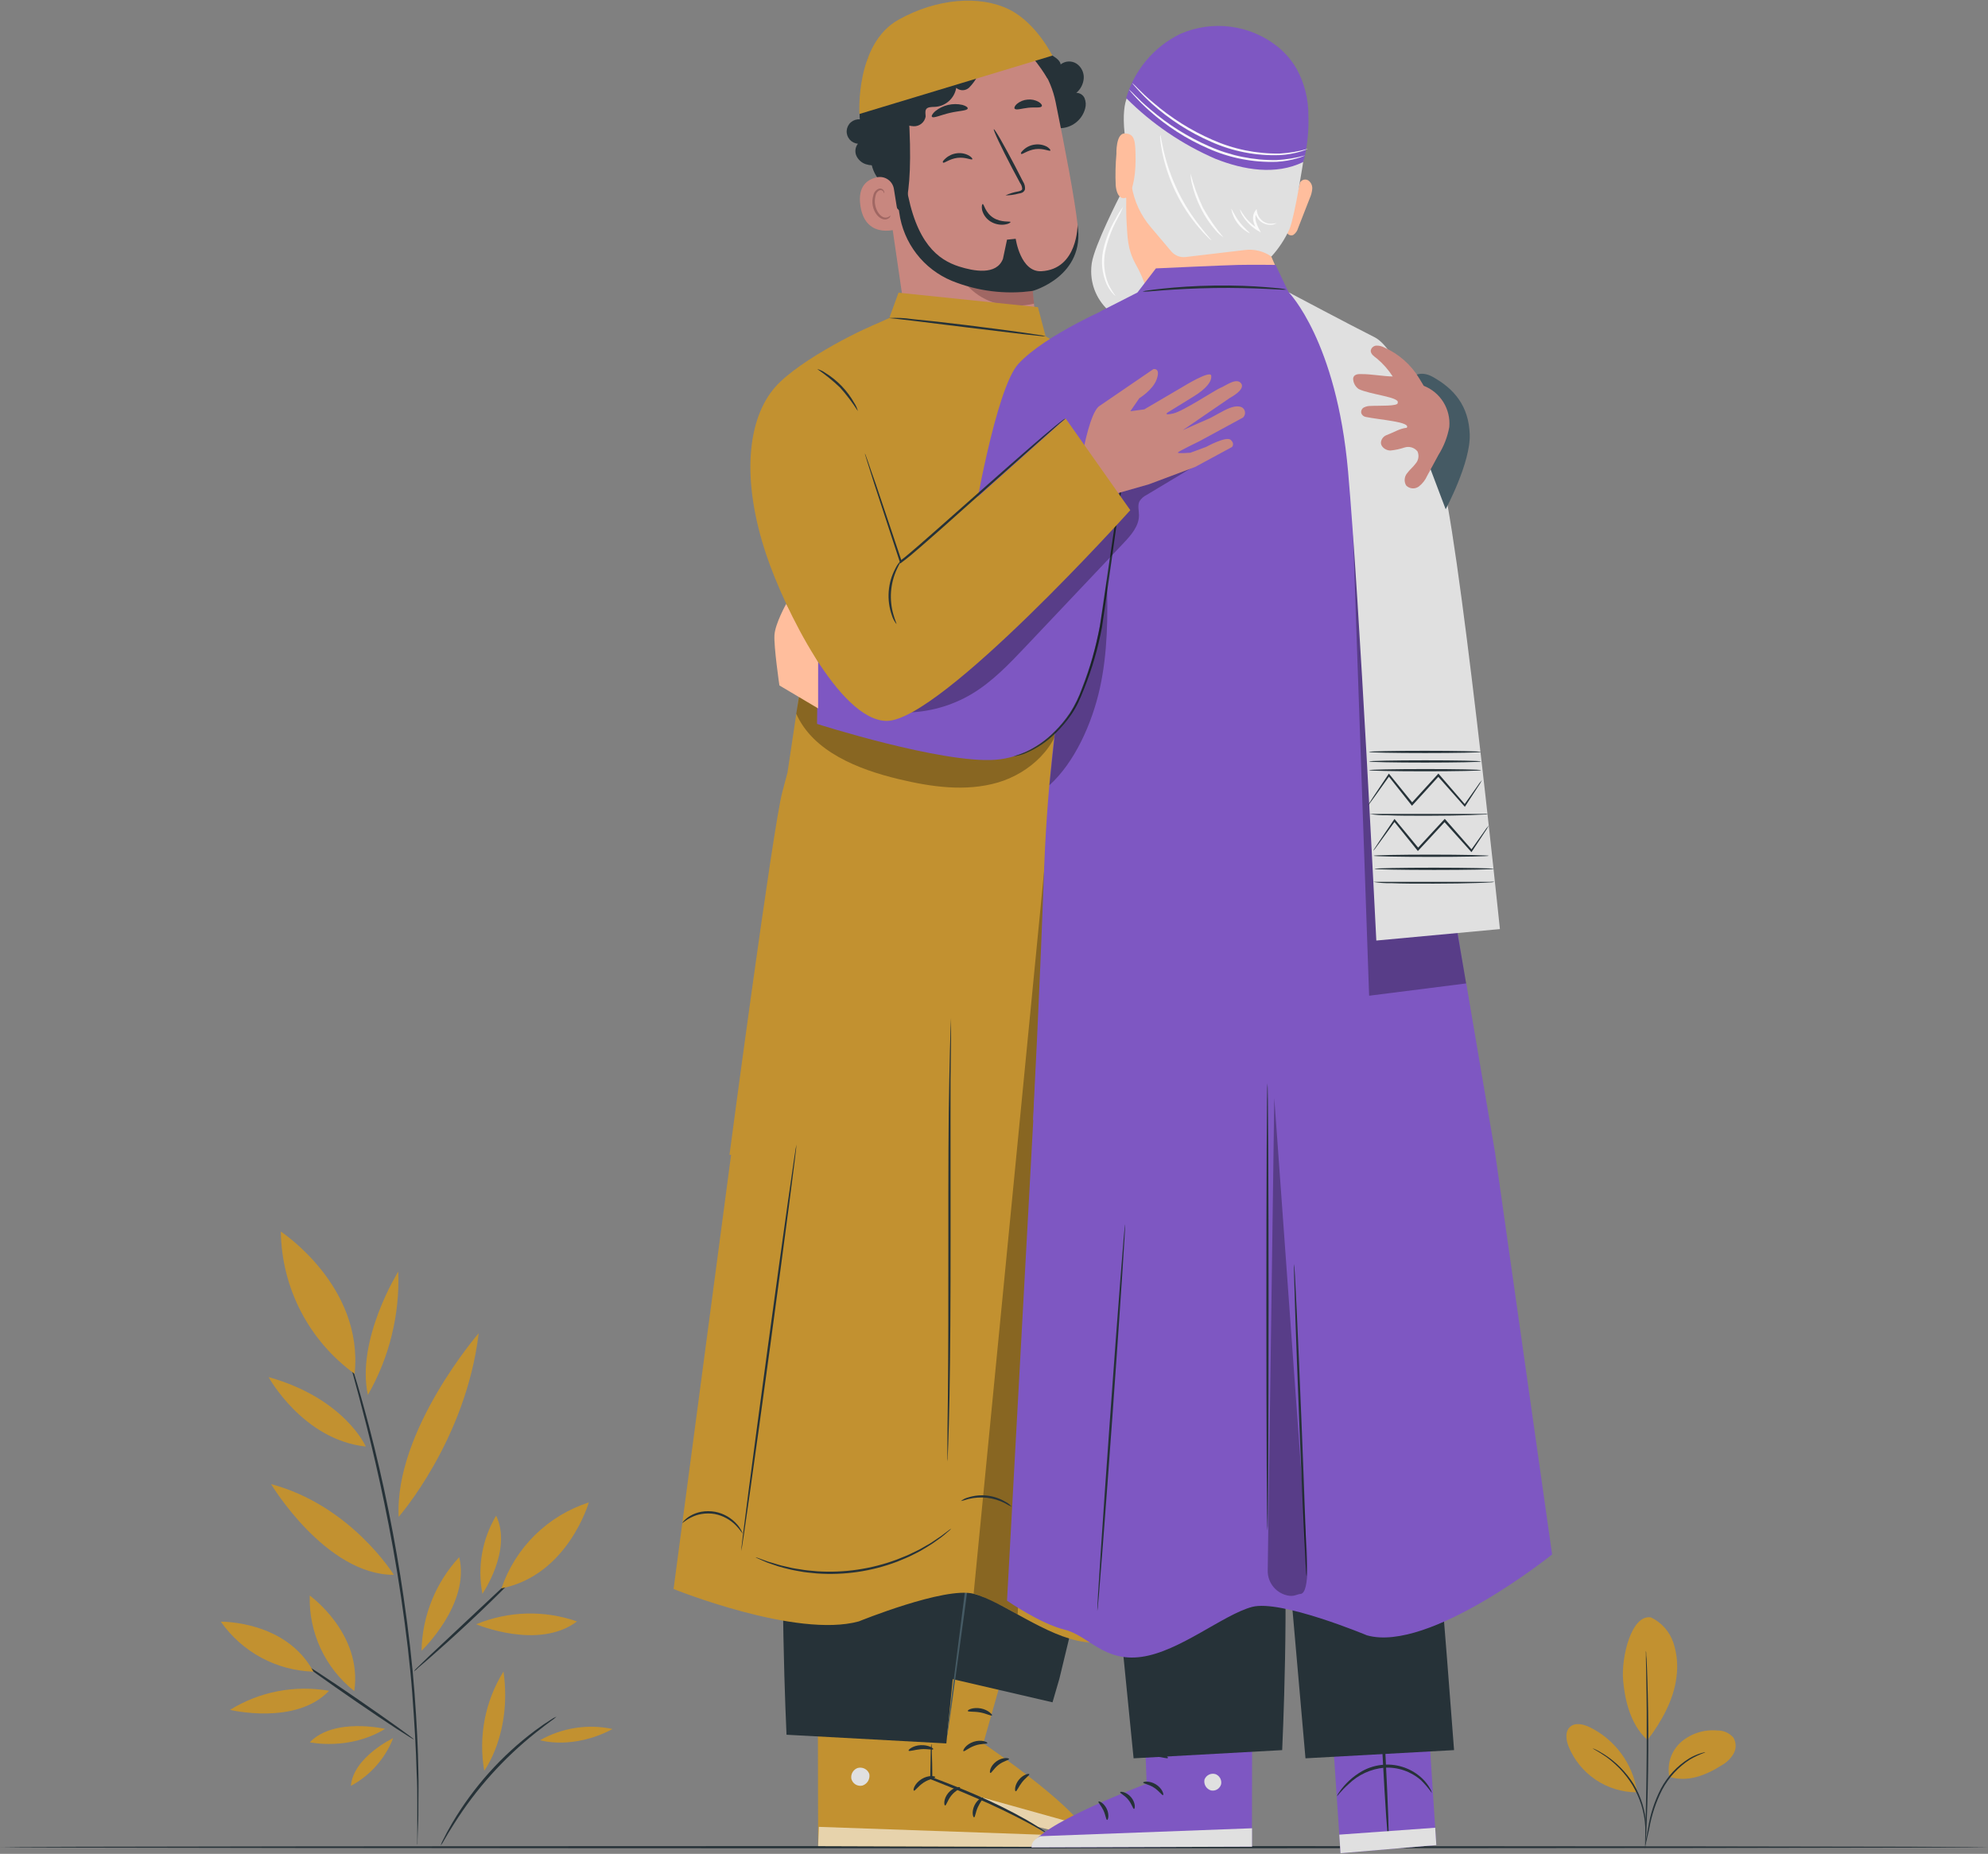 <svg width="458" height="427" viewBox="0 0 458 427" fill="none" xmlns="http://www.w3.org/2000/svg">
<rect x="0" y="0" width="458" height="427" fill="#808080" stroke="none"/>
<path d="M457.92 425.47C457.92 425.61 355.42 425.73 229.01 425.73C102.6 425.73 0.08 425.61 0.08 425.47C0.08 425.33 102.56 425.21 229.01 425.21C355.46 425.21 457.92 425.32 457.92 425.47Z" fill="#263238"/>
<path d="M97.12 380.21C97.266 372.209 100.352 364.541 105.79 358.67C108.41 369.48 97.12 380.21 97.12 380.21Z" fill="#C29130"/>
<path d="M109.71 374.12C117.108 371.06 125.373 370.829 132.93 373.47C124.06 380.19 109.71 374.12 109.71 374.12Z" fill="#C29130"/>
<path d="M111.14 367.11C109.95 360.925 111.074 354.519 114.3 349.11C118.1 357 111.14 367.11 111.14 367.11Z" fill="#C29130"/>
<path d="M62.45 341.84C80.86 346.74 90.73 362.74 90.73 362.74C75 362.75 62.45 341.84 62.45 341.84Z" fill="#C29130"/>
<path d="M91.85 349.38C90.85 329.54 110.28 307.09 110.28 307.09C107.35 331.72 91.85 349.38 91.85 349.38Z" fill="#C29130"/>
<path d="M91.75 292.88C92.125 302.822 89.7 312.67 84.75 321.3C82 308.53 91.75 292.88 91.75 292.88Z" fill="#C29130"/>
<path d="M84.28 333.19C69.77 331.63 61.88 317.19 61.88 317.19C79.42 322.11 84.28 333.19 84.28 333.19Z" fill="#C29130"/>
<path d="M53 393.84C59.807 389.627 67.926 388.065 75.81 389.45C68.14 397.51 53 393.84 53 393.84Z" fill="#C29130"/>
<path d="M90.58 400.35C88.738 405.057 85.282 408.956 80.83 411.35C81.45 404.64 90.58 400.35 90.58 400.35Z" fill="#C29130"/>
<path d="M88.71 398.22C80.46 403.3 71.36 401.31 71.36 401.31C77 395.49 88.71 398.22 88.71 398.22Z" fill="#C29130"/>
<path d="M96.13 424.92C96.117 424.824 96.117 424.726 96.13 424.63C96.13 424.39 96.13 424.11 96.13 423.76V420.44C96.13 418.99 96.13 417.23 96.13 415.18C96.13 413.13 96.13 410.8 95.98 408.18C95.85 403.02 95.49 396.89 94.98 390.09C94.47 383.29 93.57 375.84 92.43 368.09C90.14 352.51 87.01 338.58 84.49 328.58C83.22 323.58 82.15 319.58 81.37 316.76C81 315.41 80.72 314.34 80.5 313.55C80.42 313.21 80.35 312.94 80.29 312.71C80.279 312.614 80.279 312.516 80.29 312.42C80.29 312.42 80.29 312.51 80.41 312.69L80.68 313.51L81.68 316.69C82.54 319.45 83.68 323.47 85 328.46C88.395 341.482 91.066 354.682 93 368C94.14 375.8 95 383.27 95.51 390.08C96.02 396.89 96.32 403.08 96.39 408.21C96.47 410.79 96.39 413.13 96.39 415.21C96.39 417.29 96.39 419.03 96.31 420.47C96.23 421.91 96.22 422.98 96.19 423.8C96.19 424.14 96.19 424.43 96.19 424.66C96.179 424.748 96.159 424.836 96.13 424.92Z" fill="#263238"/>
<path d="M69.51 382.93C69.61 382.78 75.51 386.62 82.6 391.51C89.69 396.4 95.43 400.51 95.33 400.63C95.23 400.75 89.33 396.93 82.23 392.05C75.13 387.17 69.41 383.08 69.51 382.93Z" fill="#263238"/>
<path d="M95.33 385C95.586 384.63 95.889 384.294 96.23 384L98.84 381.48L107.56 373.3L116.28 365.13L118.92 362.65C119.217 362.327 119.553 362.041 119.92 361.8C119.682 362.166 119.4 362.502 119.08 362.8C118.51 363.44 117.65 364.33 116.58 365.43C114.43 367.61 111.4 370.56 107.98 373.75C104.56 376.94 101.43 379.75 99.13 381.75C97.98 382.75 97.04 383.57 96.38 384.11C96.074 384.455 95.721 384.755 95.33 385Z" fill="#263238"/>
<path d="M50.88 373.53C50.88 373.53 65.88 373.24 72.21 385.04C68.004 384.916 63.884 383.811 60.181 381.813C56.477 379.814 53.292 376.978 50.88 373.53Z" fill="#C29130"/>
<path d="M71.36 367.51C71.36 367.51 83.56 376.22 81.62 389.51C78.311 386.898 75.66 383.548 73.878 379.728C72.097 375.908 71.234 371.723 71.36 367.51Z" fill="#C29130"/>
<path d="M135.65 346.06C135.65 346.06 130.83 362.84 115.53 365.85C117.109 361.211 119.75 357.006 123.244 353.57C126.737 350.134 130.986 347.562 135.65 346.06Z" fill="#C29130"/>
<path d="M64.7 283.67C64.7 283.67 83.82 296.15 81.7 316.44C76.508 312.681 72.267 307.76 69.316 302.07C66.364 296.38 64.784 290.079 64.7 283.67Z" fill="#C29130"/>
<path d="M128.21 395.39C127.829 395.766 127.41 396.101 126.96 396.39C126.14 396.98 124.96 397.88 123.53 399.01C116.078 404.914 109.681 412.038 104.61 420.08C103.61 421.62 102.88 422.89 102.37 423.77C102.133 424.247 101.845 424.696 101.51 425.11C101.671 424.602 101.885 424.112 102.15 423.65C102.59 422.73 103.29 421.42 104.22 419.84C109.098 411.593 115.555 404.389 123.22 398.64C124.69 397.55 125.92 396.71 126.79 396.18C127.23 395.86 127.707 395.595 128.21 395.39Z" fill="#263238"/>
<path d="M111.56 407.85C110.181 399.947 111.762 391.812 116 385C118 399.27 111.56 407.85 111.56 407.85Z" fill="#C29130"/>
<path d="M124.43 400.83C129.492 397.953 135.435 397.035 141.13 398.25C131.89 403.14 124.43 400.83 124.43 400.83Z" fill="#C29130"/>
<path d="M380.36 372.55C381.571 373.13 382.653 373.947 383.541 374.954C384.429 375.961 385.106 377.136 385.53 378.41C386.364 380.962 386.6 383.672 386.22 386.33C385.63 391.48 382.71 396.67 379.56 400.78C375.23 397 374.23 390.41 373.94 387.03C373.47 381.69 375.87 371.76 380.36 372.55Z" fill="#C29130"/>
<path d="M384.6 409.28C384.301 407.809 384.398 406.285 384.882 404.863C385.365 403.442 386.217 402.174 387.35 401.19C388.496 400.225 389.823 399.497 391.253 399.051C392.683 398.605 394.188 398.448 395.68 398.59C396.373 398.579 397.06 398.719 397.692 399.003C398.325 399.286 398.887 399.705 399.34 400.23C399.674 400.786 399.855 401.42 399.864 402.068C399.873 402.717 399.709 403.356 399.39 403.92C398.734 405.04 397.791 405.964 396.66 406.6C392.91 408.96 388.84 410.55 384.6 409.28Z" fill="#C29130"/>
<path d="M379 425.05C379.029 424.697 379.083 424.346 379.16 424C379.29 423.25 379.47 422.29 379.68 421.14C380.163 417.957 381.159 414.874 382.63 412.01C384.151 409.135 386.412 406.718 389.18 405.01C390.02 404.512 390.916 404.116 391.85 403.83C392.18 403.72 392.44 403.68 392.62 403.63H392.89C391.649 404.061 390.453 404.614 389.32 405.28C386.649 407.008 384.461 409.385 382.96 412.19C381.518 415.024 380.507 418.058 379.96 421.19C379.7 422.39 379.48 423.36 379.32 424.03C379.248 424.38 379.141 424.722 379 425.05Z" fill="#263238"/>
<path d="M379.21 380.28C379.241 380.431 379.258 380.585 379.26 380.74C379.26 381.08 379.26 381.52 379.34 382.07C379.4 383.22 379.47 384.89 379.53 386.95C379.67 391.07 379.77 396.77 379.74 403.06C379.71 409.35 379.56 415.06 379.39 419.18C379.31 421.24 379.23 422.9 379.15 424.06C379.15 424.6 379.12 425.04 379.06 425.38C379.058 425.535 379.041 425.689 379.01 425.84C378.988 425.687 378.988 425.533 379.01 425.38C379.01 425.03 379.01 424.59 379.01 424.05C379.01 422.85 379.08 421.19 379.13 419.17C379.23 415.05 379.34 409.35 379.37 403.06C379.4 396.77 379.37 391.06 379.27 386.95C379.27 384.95 379.21 383.27 379.19 382.07C379.19 381.53 379.19 381.07 379.19 380.74C379.171 380.587 379.178 380.431 379.21 380.28Z" fill="#263238"/>
<path d="M377.1 412.41C376.58 409.291 375.323 406.342 373.434 403.806C371.546 401.27 369.079 399.221 366.24 397.83C364.79 397.14 362.9 396.68 361.71 397.76C360.52 398.84 360.78 400.76 361.37 402.27C362.642 405.377 364.805 408.037 367.586 409.917C370.368 411.796 373.643 412.81 377 412.83" fill="#C29130"/>
<path d="M366.94 402.71C367.258 402.815 367.566 402.948 367.86 403.11C368.204 403.276 368.538 403.463 368.86 403.67C369.315 403.923 369.755 404.2 370.18 404.5C370.705 404.847 371.209 405.225 371.69 405.63C372.254 406.089 372.791 406.58 373.3 407.1C374.478 408.278 375.518 409.587 376.4 411C377.241 412.437 377.913 413.968 378.4 415.56C378.6 416.3 378.8 417 378.91 417.67C379.03 418.292 379.117 418.919 379.17 419.55C379.221 420.068 379.244 420.589 379.24 421.11C379.267 421.503 379.267 421.897 379.24 422.29C379.245 422.627 379.208 422.962 379.13 423.29C379.05 423.29 379.2 421.86 378.94 419.59C378.877 418.968 378.777 418.35 378.64 417.74C378.503 417.04 378.326 416.349 378.11 415.67C377.607 414.112 376.936 412.613 376.11 411.2C375.251 409.803 374.245 408.503 373.11 407.32C372.57 406.78 372.06 406.32 371.54 405.85C371.02 405.38 370.54 405.04 370.08 404.69C368.21 403.38 366.9 402.78 366.94 402.71Z" fill="#263238"/>
<path d="M202.41 37.94C201.438 38.171 200.42 38.129 199.47 37.82C198.996 37.665 198.56 37.415 198.186 37.084C197.813 36.754 197.511 36.351 197.3 35.9C197.099 35.445 197.025 34.945 197.087 34.452C197.148 33.958 197.343 33.491 197.65 33.1C197.282 33.071 196.923 32.97 196.593 32.802C196.264 32.635 195.971 32.404 195.731 32.123C195.491 31.842 195.309 31.517 195.194 31.165C195.08 30.814 195.036 30.443 195.065 30.075C195.094 29.707 195.195 29.348 195.363 29.018C195.53 28.689 195.761 28.396 196.042 28.156C196.323 27.916 196.648 27.734 197 27.619C197.351 27.505 197.722 27.461 198.09 27.49C197.91 25.774 198.215 24.041 198.97 22.49L207 25.78L202.41 37.94Z" fill="#263238"/>
<path d="M244.07 29.53C245.42 29.538 246.735 29.097 247.809 28.278C248.882 27.458 249.652 26.305 250 25C250.223 24.218 250.178 23.383 249.87 22.63C249.71 22.258 249.443 21.941 249.103 21.72C248.763 21.5 248.365 21.385 247.96 21.39C248.462 20.969 248.873 20.451 249.169 19.866C249.464 19.282 249.638 18.644 249.68 17.99C249.711 17.336 249.572 16.685 249.278 16.1C248.984 15.515 248.543 15.015 248 14.65C247.447 14.3 246.799 14.13 246.145 14.164C245.491 14.198 244.864 14.434 244.35 14.84C244.22 13.44 241.35 12.15 240.06 11.7L236.31 13.7L244.07 29.53Z" fill="#263238"/>
<path d="M238.83 75L237.83 67C237.83 67 249.55 63.7 248.25 51.74C247.63 45.96 245.37 34.17 243.2 23.52C242.079 17.997 238.919 13.1 234.349 9.803C229.779 6.506 224.134 5.052 218.54 5.73L217.39 5.87C205.05 8.09 200.05 19.87 202.61 32.09L209.46 79L228.62 89.09L238.83 75Z" fill="#C8877F"/>
<path d="M237.92 67C232.374 67.673 226.751 66.74 221.72 64.31C221.72 64.31 226.44 72.47 238.23 69.95L237.92 67Z" fill="#A06763"/>
<path d="M242 34.67C241.82 34.92 240.41 34.12 238.57 34.35C236.73 34.58 235.5 35.65 235.28 35.45C235.06 35.25 235.34 34.94 235.87 34.45C236.598 33.8 237.51 33.395 238.48 33.29C239.433 33.173 240.398 33.358 241.24 33.82C241.81 34.18 242.05 34.56 242 34.67Z" fill="#263238"/>
<path d="M224 36.68C223.82 36.93 222.41 36.13 220.57 36.36C218.73 36.59 217.5 37.67 217.28 37.46C217.06 37.25 217.33 36.95 217.87 36.46C218.6 35.814 219.511 35.409 220.48 35.3C221.434 35.181 222.401 35.37 223.24 35.84C223.85 36.19 224.09 36.57 224 36.68Z" fill="#263238"/>
<path d="M231.65 45C232.578 44.578 233.556 44.276 234.56 44.1C235.03 44 235.46 43.85 235.5 43.52C235.479 43.032 235.312 42.562 235.02 42.17L233.2 38.77C230.66 33.92 228.76 29.91 228.96 29.77C229.16 29.63 231.37 33.52 233.91 38.37C234.53 39.56 235.11 40.71 235.67 41.8C236.032 42.331 236.198 42.97 236.14 43.61C236.089 43.783 236.001 43.942 235.882 44.077C235.762 44.211 235.615 44.318 235.45 44.39C235.199 44.487 234.937 44.554 234.67 44.59C233.686 44.861 232.67 44.999 231.65 45Z" fill="#263238"/>
<path d="M226.4 47C226.69 46.94 226.94 48.93 228.81 50.14C230.68 51.35 232.81 50.88 232.81 51.14C232.81 51.26 232.39 51.59 231.49 51.72C230.325 51.877 229.143 51.618 228.15 50.99C227.201 50.383 226.521 49.434 226.25 48.34C226.1 47.49 226.26 47 226.4 47Z" fill="#263238"/>
<path d="M222.94 25C222.82 25.52 220.94 25.51 218.84 26C216.74 26.49 215.04 27.31 214.7 26.9C214.55 26.7 214.8 26.2 215.44 25.63C216.306 24.924 217.322 24.425 218.41 24.171C219.499 23.916 220.63 23.912 221.72 24.16C222.55 24.39 223 24.74 222.94 25Z" fill="#263238"/>
<path d="M240 24.48C239.72 24.93 238.41 24.65 236.88 24.82C235.35 24.99 234.11 25.44 233.76 25.04C233.6 24.84 233.76 24.4 234.27 23.94C234.962 23.359 235.819 23.009 236.72 22.94C237.616 22.841 238.519 23.03 239.3 23.48C239.91 23.85 240.14 24.26 240 24.48Z" fill="#263238"/>
<path d="M241.39 18.22C241.39 18.22 237.34 11.11 233.52 9.8C228.9 8.22 227.6 13.24 223.29 12.58C218.98 11.92 214.58 10.39 210.71 14.13C206.48 18.21 208.96 20.42 209.31 25.75C210.75 47.38 207.56 53.94 205.22 43.95C204.96 42.85 201.78 42.34 200.75 37.71C199.43 31.71 198.3 24.36 199.14 19.88C199.84 16.11 201.61 13.35 204.99 10.13C210.33 5.05 218.37 3.99 223.91 3.88C229.45 3.77 240.76 8.79 241.39 18.22Z" fill="#263238"/>
<path d="M205.94 43.53C205.872 43.093 205.716 42.675 205.482 42.301C205.247 41.926 204.94 41.603 204.577 41.351C204.214 41.099 203.804 40.922 203.372 40.833C202.939 40.743 202.493 40.742 202.06 40.83C199.86 41.31 197.53 42.83 198.23 47.46C199.48 55.6 207.39 52.67 207.37 52.46C207.35 52.25 206.49 46.93 205.94 43.53Z" fill="#C8877F"/>
<path d="M205.13 49.64C205.13 49.64 205 49.76 204.78 49.91C204.467 50.105 204.09 50.17 203.73 50.09C202.82 49.91 201.89 48.66 201.62 47.19C201.493 46.495 201.523 45.781 201.71 45.1C201.746 44.834 201.847 44.581 202.004 44.363C202.161 44.145 202.369 43.969 202.61 43.85C202.765 43.783 202.939 43.773 203.102 43.821C203.264 43.868 203.405 43.97 203.5 44.11C203.65 44.32 203.62 44.49 203.66 44.5C203.7 44.51 203.82 44.34 203.66 44.01C203.581 43.816 203.441 43.655 203.26 43.55C203.137 43.484 203.002 43.443 202.863 43.429C202.724 43.415 202.584 43.429 202.45 43.47C202.127 43.595 201.842 43.802 201.623 44.07C201.404 44.338 201.258 44.659 201.2 45C200.967 45.761 200.919 46.567 201.06 47.35C201.36 48.98 202.43 50.35 203.66 50.54C203.889 50.571 204.122 50.55 204.341 50.479C204.561 50.408 204.762 50.289 204.93 50.13C205.15 49.84 205.16 49.65 205.13 49.64Z" fill="#A06763"/>
<path d="M206.87 27.9C207.967 28.596 209.223 29.002 210.52 29.08C211.167 29.097 211.798 28.881 212.299 28.472C212.8 28.063 213.138 27.487 213.25 26.85C213.25 26.27 213.06 25.63 213.38 25.14C213.7 24.65 214.6 24.63 215.3 24.62C216.511 24.575 217.67 24.113 218.58 23.314C219.491 22.514 220.098 21.425 220.3 20.23C220.717 20.599 221.259 20.796 221.816 20.781C222.373 20.766 222.903 20.541 223.3 20.15C224.068 19.363 224.721 18.47 225.24 17.5C225.505 17.019 225.882 16.609 226.34 16.306C226.799 16.003 227.323 15.815 227.87 15.76C228.472 15.883 229.085 15.944 229.7 15.94C230.76 15.71 231.13 14.39 231.16 13.31C231.19 12.23 231.16 10.97 232.01 10.31C232.86 9.65 233.92 9.85 234.92 9.87C235.92 9.89 237.18 9.51 237.31 8.52C237.319 8.256 237.277 7.993 237.184 7.746C237.091 7.499 236.951 7.273 236.77 7.08C235.986 6.173 234.919 5.557 233.742 5.33C232.564 5.104 231.345 5.28 230.28 5.83C229.713 4.519 228.77 3.406 227.57 2.631C226.37 1.857 224.968 1.455 223.54 1.478C222.112 1.5 220.723 1.945 219.548 2.758C218.373 3.57 217.465 4.712 216.94 6.04C215.978 5.358 214.866 4.918 213.698 4.758C212.53 4.598 211.34 4.722 210.23 5.119C209.12 5.517 208.122 6.176 207.322 7.041C206.521 7.907 205.94 8.953 205.63 10.09C204.6 9.956 203.554 10.126 202.62 10.58C201.686 11.033 200.905 11.75 200.373 12.642C199.841 13.534 199.582 14.562 199.628 15.599C199.674 16.637 200.022 17.638 200.63 18.48C199.914 18.946 199.33 19.588 198.932 20.344C198.535 21.101 198.338 21.946 198.36 22.8C198.53 24.5 200.36 25.98 201.96 25.34C201.708 26.046 201.735 26.821 202.036 27.507C202.337 28.193 202.888 28.739 203.577 29.033C204.266 29.326 205.042 29.346 205.745 29.087C206.448 28.828 207.026 28.31 207.36 27.64" fill="#263238"/>
<path d="M219.32 64.7C225.213 67.078 231.625 67.874 237.92 67.01C237.92 67.01 250.12 63.62 248.25 51.78C248.25 51.78 248.34 62 239.93 62.47C235.1 62.74 234 55 234 55L232 55.2L231.06 59.63C229.56 63.48 224.3 62.45 220.96 61.39C216.18 59.86 210.96 56.08 208.78 42.76L206.51 44.33L207.17 48.96C207.641 52.417 209.011 55.691 211.143 58.453C213.275 61.215 216.095 63.369 219.32 64.7Z" fill="#263238"/>
<path d="M198 26.25C198 26.25 197 10.13 207 4.54C215.77 -0.36 225.69 -1.19 232.53 2.2C238.74 5.28 242.45 12.81 242.45 12.81L198 26.25Z" fill="#C29130"/>
<path d="M234.23 374.47L226.54 401.55C226.54 401.55 251.48 418.45 250.54 423.6L197.54 410.6L207.78 367.92L234.23 374.47Z" fill="#C29130"/>
<path d="M210.71 395.22C210.161 395.251 209.642 395.483 209.253 395.872C208.863 396.262 208.631 396.78 208.6 397.33C208.612 397.878 208.834 398.4 209.218 398.791C209.603 399.181 210.122 399.41 210.67 399.43C211.251 399.396 211.799 399.149 212.209 398.735C212.619 398.322 212.861 397.771 212.89 397.19C212.82 396.62 212.532 396.098 212.087 395.735C211.641 395.372 211.073 395.194 210.5 395.24" fill="#E0E0E0"/>
<g opacity="0.6">
<path d="M197.52 410.58L198.72 406.32L249.12 420.39C249.12 420.39 251.23 422 250.55 423.6L197.52 410.58Z" fill="white"/>
</g>
<path d="M227.47 401.49C227.4 401.75 226.07 401.55 224.6 402.07C223.13 402.59 222.17 403.51 221.96 403.35C221.75 403.19 222.5 401.78 224.3 401.19C226.1 400.6 227.58 401.27 227.47 401.49Z" fill="#263238"/>
<path d="M232.47 405.16C232.47 405.42 231.24 405.59 230.09 406.47C228.94 407.35 228.4 408.47 228.15 408.37C227.9 408.27 228.08 406.79 229.53 405.72C230.98 404.65 232.52 404.91 232.47 405.16Z" fill="#263238"/>
<path d="M234 412.59C233.75 412.59 233.71 411.2 234.72 409.95C235.73 408.7 237.09 408.43 237.14 408.67C237.19 408.91 236.26 409.49 235.45 410.53C234.64 411.57 234.26 412.63 234 412.59Z" fill="#263238"/>
<path d="M228.54 395.12C228.37 395.33 227.27 394.68 225.78 394.42C224.29 394.16 223.04 394.35 222.96 394.09C222.88 393.83 224.2 393.18 225.96 393.51C227.72 393.84 228.71 395 228.54 395.12Z" fill="#263238"/>
<path d="M215.68 381.49L214.57 409.62C214.57 409.62 242.79 420.19 243.09 425.4L188.48 425.22L188.4 381.33L215.68 381.49Z" fill="#C29130"/>
<path d="M197.69 407.19C197.165 407.35 196.718 407.697 196.432 408.165C196.147 408.634 196.043 409.19 196.14 409.73C196.278 410.263 196.615 410.722 197.082 411.013C197.55 411.303 198.111 411.403 198.65 411.29C199.206 411.12 199.68 410.75 199.979 410.251C200.278 409.753 200.382 409.161 200.27 408.59C200.069 408.052 199.667 407.612 199.148 407.364C198.63 407.116 198.035 407.079 197.49 407.26" fill="#E0E0E0"/>
<g opacity="0.6">
<path d="M188.48 425.22L188.65 420.79L240.94 422.63C240.94 422.63 243.37 423.69 243.09 425.4L188.48 425.22Z" fill="white"/>
</g>
<path d="M215.46 409.34C215.46 409.61 214.11 409.72 212.8 410.58C211.49 411.44 210.8 412.58 210.54 412.44C210.28 412.3 210.69 410.8 212.3 409.79C213.91 408.78 215.52 409.1 215.46 409.34Z" fill="#263238"/>
<path d="M221.18 411.73C221.24 411.99 220.08 412.44 219.18 413.56C218.28 414.68 218.01 415.88 217.74 415.87C217.47 415.86 217.31 414.35 218.47 412.97C219.63 411.59 221.17 411.48 221.18 411.73Z" fill="#263238"/>
<path d="M224.41 418.6C224.16 418.6 223.8 417.32 224.49 415.86C225.18 414.4 226.43 413.86 226.49 414.05C226.55 414.24 225.83 415.05 225.28 416.25C224.73 417.45 224.67 418.57 224.41 418.6Z" fill="#263238"/>
<path d="M215 402.9C214.89 403.15 213.66 402.77 212.16 402.9C210.66 403.03 209.47 403.47 209.33 403.24C209.19 403.01 210.33 402.06 212.11 401.97C213.89 401.88 215.13 402.69 215 402.9Z" fill="#263238"/>
<path d="M214.57 401.57C214.452 402.294 214.402 403.027 214.42 403.76C214.42 405.17 214.34 407.18 214.31 409.62V409.79L214.49 409.86C217.3 410.98 220.73 412.34 224.38 413.92C229.13 415.92 233.33 418.02 236.33 419.6L239.85 421.52C240.263 421.794 240.706 422.019 241.17 422.19C240.811 421.849 240.411 421.553 239.98 421.31C239.19 420.78 237.98 420.06 236.55 419.21C232.69 417.029 228.71 415.066 224.63 413.33C220.97 411.75 217.51 410.41 214.63 409.33L214.8 409.58C214.8 407.14 214.73 405.13 214.68 403.72C214.715 403.001 214.678 402.281 214.57 401.57Z" fill="#263238"/>
<path d="M184.67 175.9L181.28 191.17L180.36 276.06C180.36 276.06 183.36 315.41 181.2 339.14C179.31 359.75 181.2 399.57 181.2 399.57L218.02 401.57L230.1 280.17L237.49 205.52L250.77 171.52L184.67 175.9Z" fill="#263238"/>
<path d="M259.56 179.84L266.61 293.28L244.07 386.64L242.48 392.1L209.46 384.44L223.96 170.26L259.56 179.84Z" fill="#263238"/>
<path d="M237.4 206.39C237.411 206.557 237.411 206.724 237.4 206.89C237.4 207.26 237.4 207.75 237.4 208.37C237.4 209.7 237.31 211.6 237.25 214.03C237.13 218.95 236.81 226.03 236.35 234.86C235.35 252.43 233.53 276.69 230.6 303.38C227.67 330.07 224.5 354.2 222.15 371.64C220.96 380.33 219.99 387.37 219.32 392.28C218.98 394.69 218.71 396.58 218.52 397.89C218.43 398.51 218.35 398.99 218.3 399.35C218.279 399.516 218.246 399.679 218.2 399.84C218.187 399.674 218.187 399.506 218.2 399.34C218.2 398.98 218.29 398.5 218.36 397.88C218.52 396.56 218.75 394.67 219.04 392.25C219.67 387.34 220.56 380.25 221.67 371.58C223.9 354.12 227.04 330.01 229.92 303.31C232.8 276.61 234.77 252.39 235.86 234.83C236.38 226.05 236.77 218.94 236.97 214.02C237.08 211.59 237.18 209.69 237.24 208.36C237.24 207.74 237.31 207.26 237.33 206.89C237.338 206.722 237.362 206.554 237.4 206.39Z" fill="#455A64"/>
<path d="M257.62 150.88L254.62 106.34L246.37 80.7L240.89 77.46L239.12 70.75L207 67.42L204.88 73.25L200.78 75.1L185.03 102.1L184.08 160.25L181.43 177.93C181.07 179.34 180.67 180.82 180.26 182.32C178.12 190 168.06 266 168.06 266H168.43L155.18 366C155.18 366 183.48 377.43 197.86 373.46C197.86 373.46 217.7 365.39 224.31 367.1C230.92 368.81 241 377 249.79 378.19C258.58 379.38 261.99 373.42 267.57 372.09C273.15 370.76 282.5 375.63 282.5 375.63L257.62 150.88Z" fill="#C29130"/>
<path opacity="0.3" d="M224.31 367.06L242 185.73L234.46 371.85L231.96 370.47C231.96 370.47 225.84 367.28 224.31 367.06Z" fill="black"/>
<path d="M240.91 77.46C240.432 77.471 239.953 77.441 239.48 77.37L235.61 76.96L222.87 75.43L210.14 73.86L206.28 73.41C205.37 73.29 204.88 73.3 204.86 73.25C206.637 73.151 208.42 73.235 210.18 73.5C213.45 73.8 217.96 74.3 222.94 74.92C227.92 75.54 232.41 76.13 235.66 76.59L239.5 77.17C239.979 77.219 240.451 77.316 240.91 77.46Z" fill="#263238"/>
<path d="M183.49 263.63C183.63 263.63 180.9 284.63 177.38 310.48C173.86 336.33 170.9 357.27 170.76 357.26C170.62 357.25 173.35 336.26 176.87 310.41C180.39 284.56 183.35 263.61 183.49 263.63Z" fill="#263238"/>
<path d="M218.26 336.65C218.252 336.56 218.252 336.47 218.26 336.38V335.6C218.26 334.87 218.26 333.86 218.26 332.6C218.26 329.94 218.33 326.18 218.38 321.54C218.47 312.2 218.49 299.3 218.48 285.05C218.47 270.8 218.48 257.89 218.7 248.55C218.79 243.88 218.89 240.11 218.98 237.5C219.04 236.22 219.08 235.22 219.11 234.5C219.11 234.18 219.11 233.93 219.11 233.72C219.097 233.63 219.097 233.54 219.11 233.45C219.125 233.539 219.125 233.631 219.11 233.72C219.11 233.93 219.11 234.18 219.11 234.5C219.11 235.23 219.11 236.24 219.11 237.5C219.11 240.15 219.04 243.92 218.99 248.56C219 257.89 219 270.79 219 285C219 299.21 218.94 312.16 218.75 321.49C218.66 326.16 218.56 329.94 218.46 332.55C218.41 333.83 218.37 334.83 218.34 335.55C218.34 335.87 218.34 336.12 218.29 336.33C218.298 336.438 218.288 336.546 218.26 336.65Z" fill="#263238"/>
<path d="M219.18 352.07C219.18 352.07 219.07 352.21 218.84 352.42L217.77 353.34C217.21 353.831 216.619 354.286 216 354.7C215.213 355.287 214.395 355.831 213.55 356.33L212.08 357.21C211.57 357.51 211 357.76 210.43 358.06C209.29 358.67 208.01 359.16 206.68 359.71C200.793 361.942 194.49 362.867 188.21 362.42C186.77 362.27 185.4 362.17 184.14 361.91C183.51 361.79 182.9 361.71 182.32 361.57L180.65 361.16C179.699 360.918 178.761 360.628 177.84 360.29C177.132 360.071 176.441 359.804 175.77 359.49L174.49 358.92C174.339 358.859 174.194 358.782 174.06 358.69C174.222 358.709 174.381 358.753 174.53 358.82L175.84 359.3C176.545 359.576 177.267 359.81 178 360C178.83 360.24 179.75 360.57 180.82 360.78L182.47 361.16C183.05 361.29 183.66 361.36 184.28 361.46C185.53 361.7 186.89 361.79 188.28 361.92C194.491 362.317 200.715 361.404 206.55 359.24C207.87 358.71 209.15 358.24 210.28 357.65C210.85 357.37 211.41 357.13 211.93 356.84L213.4 356C214.4 355.49 215.15 354.91 215.87 354.44C216.493 354.046 217.094 353.619 217.67 353.16L218.79 352.32C218.91 352.222 219.041 352.139 219.18 352.07Z" fill="#263238"/>
<path d="M233.07 347.05C232.519 346.806 231.984 346.525 231.47 346.21C230.189 345.567 228.804 345.154 227.38 344.99C225.955 344.836 224.513 344.931 223.12 345.27C222.546 345.462 221.962 345.622 221.37 345.75C221.848 345.355 222.408 345.071 223.01 344.92C224.439 344.464 225.948 344.317 227.438 344.489C228.927 344.662 230.363 345.149 231.65 345.92C232.199 346.191 232.683 346.576 233.07 347.05Z" fill="#263238"/>
<path d="M157.19 350.77C157.19 350.77 157.31 350.57 157.6 350.26C158.019 349.832 158.493 349.462 159.01 349.16C159.781 348.709 160.623 348.391 161.5 348.22C162.581 348.025 163.689 348.025 164.77 348.22C166.734 348.604 168.515 349.631 169.83 351.14C170.227 351.588 170.563 352.085 170.83 352.62C171.02 353 171.11 353.21 171.08 353.23C171.05 353.25 170.57 352.44 169.57 351.39C168.247 350.028 166.542 349.101 164.68 348.73C163.661 348.556 162.619 348.556 161.6 348.73C160.763 348.868 159.953 349.138 159.2 349.53C157.9 350.16 157.27 350.85 157.19 350.77Z" fill="#263238"/>
<g opacity="0.3">
<path d="M184.59 157.46L183.44 164.4C187.33 173.15 197.74 177.23 207.05 179.46C214.54 181.26 222.49 182.4 229.88 180.24C237.27 178.08 243.95 171.89 244.53 164.24C224 166.45 203.91 164.83 184.59 157.46Z" fill="black"/>
</g>
<path d="M258 45.12C258 45.12 252.12 56.54 251.52 60.64C251.419 61.302 251.375 61.971 251.39 62.64C251.411 64.519 251.867 66.366 252.723 68.039C253.578 69.712 254.809 71.163 256.32 72.28L256.46 72.38L266.46 69.25L265.38 61.9L259.6 45.5L258 45.12Z" fill="#E0E0E0"/>
<path d="M299.51 42.05C299.598 41.888 299.718 41.746 299.863 41.633C300.008 41.52 300.175 41.437 300.353 41.391C300.532 41.345 300.717 41.337 300.899 41.366C301.081 41.395 301.255 41.461 301.41 41.56C301.716 41.778 301.96 42.071 302.12 42.41C302.279 42.75 302.348 43.126 302.32 43.5C302.254 44.244 302.062 44.971 301.75 45.65L299.05 52.56C298.879 53.188 298.493 53.736 297.96 54.11C297.38 54.41 296.48 54.04 296.54 53.4" fill="#FFBE9D"/>
<path d="M260.65 40.27C260.65 40.27 262.82 50.51 268.73 53.41C274.64 56.31 292.09 57.28 292.09 57.28L295.15 64.28L264.15 66.67C263.539 64.651 262.7 62.709 261.65 60.88C259.65 57.26 259.77 54.37 259.55 51.24C259.33 48.11 259.55 38.94 259.55 38.94L260.65 40.27Z" fill="#FFBE9D"/>
<path d="M260.89 20.74C260.89 20.74 258.16 21.99 259.09 30.74C259.55 35.15 260.2 39.54 260.72 42.82C261.281 46.305 262.786 49.569 265.07 52.26L269.84 57.9C270.24 58.373 270.75 58.739 271.326 58.966C271.902 59.193 272.525 59.273 273.14 59.2L286.85 57.58C288.987 57.326 291.142 57.864 292.91 59.09C294.609 57.22 296.009 55.098 297.06 52.8C298.38 49.55 300.31 36.8 300.31 36.8L260.89 20.74Z" fill="#E0E0E0"/>
<path d="M257.2 35.49C257.2 35.49 257.04 30.73 259.09 30.74C261.52 30.74 261.59 32.55 261.62 36.74C261.62 41.53 260.62 44.74 259.57 45.42C258.52 46.1 257.28 45.35 257.04 42.7C256.933 40.296 256.987 37.887 257.2 35.49Z" fill="#FFBE9D"/>
<path d="M298.8 16C297.672 14.009 296.183 12.246 294.41 10.8C291.278 8.283 287.513 6.677 283.529 6.156C279.544 5.636 275.494 6.222 271.82 7.85C268.85 9.317 266.217 11.384 264.087 13.921C261.958 16.459 260.379 19.41 259.45 22.59C265.366 28.517 272.353 33.268 280.04 36.59C286.58 39.17 293.89 40.39 300.22 37.33L300.53 36.33C301.238 33.158 301.54 29.908 301.43 26.66C301.465 22.942 300.561 19.275 298.8 16Z" fill="#7E57C2"/>
<path d="M257 68.15C256.748 67.996 256.525 67.8 256.34 67.57C255.8 66.971 255.349 66.297 255 65.57C253.899 63.119 253.595 60.383 254.13 57.75C254.687 55.162 255.656 52.68 257 50.4C257.493 49.426 258.079 48.502 258.75 47.64C258.34 48.646 257.865 49.625 257.33 50.57C256.107 52.86 255.202 55.306 254.64 57.84C254.128 60.377 254.371 63.01 255.34 65.41C255.8 66.377 256.356 67.295 257 68.15Z" fill="#FAFAFA"/>
<path d="M279.09 55.36C278.783 55.162 278.504 54.923 278.26 54.65C277.556 53.966 276.888 53.245 276.26 52.49C274.13 50.002 272.325 47.254 270.89 44.31C269.46 41.367 268.405 38.256 267.75 35.05C267.551 34.081 267.401 33.104 267.3 32.12C267.252 31.758 267.252 31.392 267.3 31.03C267.39 31.03 267.58 32.55 268.15 34.97C269.636 41.29 272.516 47.197 276.58 52.26C278.06 54.2 279.15 55.3 279.09 55.36Z" fill="#FAFAFA"/>
<path d="M281.85 54.66C281.154 54.202 280.531 53.642 280 53C278.681 51.482 277.562 49.802 276.67 48C275.755 46.219 275.066 44.331 274.62 42.38C274.404 41.605 274.296 40.804 274.3 40C274.995 42.693 275.942 45.315 277.13 47.83C278.481 50.252 280.062 52.539 281.85 54.66Z" fill="#FAFAFA"/>
<path d="M287.94 53.75C286.832 53.218 285.866 52.43 285.121 51.451C284.377 50.472 283.876 49.33 283.66 48.12C283.81 48.07 284.35 49.59 285.54 51.12C286.73 52.65 288 53.62 287.94 53.75Z" fill="#FAFAFA"/>
<path d="M294.09 51.39C293.579 51.741 292.952 51.881 292.34 51.78C291.643 51.717 290.98 51.453 290.43 51.02C289.735 50.453 289.27 49.654 289.12 48.77L289.57 48.87C289.396 49.169 289.284 49.501 289.239 49.844C289.194 50.187 289.219 50.536 289.31 50.87C289.491 51.536 289.753 52.178 290.09 52.78L290.48 53.55L289.74 53.11C288.392 52.319 287.25 51.218 286.41 49.9C286.05 49.4 285.795 48.832 285.66 48.23C285.73 48.23 286.01 48.82 286.66 49.72C287.544 50.942 288.675 51.964 289.98 52.72L289.63 53.05C289.261 52.423 288.975 51.751 288.78 51.05C288.668 50.645 288.642 50.222 288.704 49.807C288.766 49.392 288.915 48.994 289.14 48.64L289.5 48.13L289.59 48.74C289.714 49.514 290.103 50.221 290.69 50.74C291.162 51.151 291.741 51.418 292.36 51.51C292.939 51.549 293.522 51.509 294.09 51.39Z" fill="#FAFAFA"/>
<path d="M300.66 35.8C300.524 35.879 300.38 35.942 300.23 35.99C299.82 36.165 299.399 36.312 298.97 36.43C297.398 36.897 295.777 37.178 294.14 37.27C288.708 37.46 283.303 36.407 278.34 34.19C273.372 32.031 268.783 29.087 264.75 25.47C263.526 24.376 262.361 23.218 261.26 22C260.86 21.57 260.58 21.22 260.39 21C260.2 20.78 260.1 20.64 260.11 20.62C260.569 21.009 261.003 21.427 261.41 21.87C262.22 22.68 263.41 23.87 264.99 25.17C269.06 28.663 273.627 31.531 278.54 33.68C283.439 35.864 288.756 36.953 294.12 36.87C296.332 36.752 298.525 36.394 300.66 35.8Z" fill="#FAFAFA"/>
<path d="M301.34 34.26C301.208 34.34 301.067 34.404 300.92 34.45C300.509 34.621 300.088 34.768 299.66 34.89C298.086 35.361 296.461 35.643 294.82 35.73C289.38 35.928 283.968 34.874 279 32.65C274.038 30.488 269.454 27.548 265.42 23.94C264.221 22.854 263.079 21.706 262 20.5C261.6 20.08 261.32 19.72 261.12 19.5C260.92 19.28 260.83 19.14 260.85 19.13C261.306 19.516 261.737 19.93 262.14 20.37C262.96 21.18 264.14 22.37 265.73 23.67C269.798 27.165 274.365 30.033 279.28 32.18C284.176 34.364 289.49 35.453 294.85 35.37C297.048 35.243 299.225 34.871 301.34 34.26Z" fill="#FAFAFA"/>
<path d="M328.25 384.02L330.9 424.98L308.83 426.86L306.09 385.82L328.25 384.02Z" fill="#7E57C2"/>
<path d="M319.9 424.36C319.71 424.36 319.1 415.41 318.52 404.36C317.94 393.31 317.62 384.36 317.81 384.3C318 384.24 318.61 393.3 319.19 404.3C319.77 415.3 320.08 424.36 319.9 424.36Z" fill="#263238"/>
<path d="M308 413.74C308.122 413.404 308.297 413.09 308.52 412.81C309.886 410.821 311.684 409.166 313.78 407.97C315.339 407.093 317.075 406.581 318.86 406.47C320.478 406.364 322.1 406.596 323.623 407.15C325.147 407.705 326.538 408.569 327.71 409.69C328.407 410.372 329.003 411.149 329.48 412C329.676 412.306 329.815 412.645 329.89 413C329.141 411.951 328.305 410.967 327.39 410.06C325.052 408.013 322.001 406.971 318.9 407.16C315.809 407.444 312.911 408.782 310.69 410.95C308.88 412.55 308.05 413.81 308 413.74Z" fill="#263238"/>
<path d="M306.87 397.5L307.17 402.01L329.29 400.04L329.06 396.64L306.87 397.5Z" fill="black"/>
<path d="M263.17 384.7L264.17 410.85C264.17 410.85 237.94 420.67 237.65 425.52L288.42 425.35L288.49 384.55L263.17 384.7Z" fill="#7E57C2"/>
<path d="M279.89 408.59C280.377 408.739 280.793 409.061 281.059 409.496C281.324 409.931 281.421 410.449 281.33 410.95C281.2 411.443 280.886 411.868 280.453 412.138C280.02 412.407 279.5 412.501 279 412.4C278.481 412.248 278.038 411.907 277.758 411.444C277.479 410.981 277.383 410.43 277.49 409.9C277.675 409.397 278.05 408.986 278.533 408.754C279.017 408.523 279.572 408.489 280.08 408.66" fill="#E0E0E0"/>
<path d="M288.45 425.35V421.11L239.68 422.94C239.68 422.94 237.42 423.94 237.68 425.52L288.45 425.35Z" fill="#E0E0E0"/>
<path d="M263.37 410.59C263.37 410.84 264.62 410.95 265.84 411.74C267.06 412.53 267.72 413.57 267.95 413.47C268.18 413.37 267.8 411.94 266.31 411.01C264.82 410.08 263.32 410.36 263.37 410.59Z" fill="#263238"/>
<path d="M258.06 412.81C258 413.05 259.06 413.47 259.92 414.52C260.78 415.57 261.01 416.67 261.26 416.66C261.51 416.65 261.66 415.24 260.58 413.96C259.5 412.68 258.06 412.58 258.06 412.81Z" fill="#263238"/>
<path d="M255.05 419.19C255.28 419.25 255.62 418.01 254.98 416.65C254.34 415.29 253.18 414.76 253.07 414.97C252.96 415.18 253.69 415.9 254.2 416.97C254.71 418.04 254.81 419.17 255.05 419.19Z" fill="#263238"/>
<path d="M263.8 404.61C263.9 404.83 265.04 404.49 266.44 404.61C267.84 404.73 268.94 405.14 269.07 404.92C269.2 404.7 268.14 403.83 266.49 403.74C264.84 403.65 263.68 404.41 263.8 404.61Z" fill="#263238"/>
<path d="M295.39 192.45L295.32 209.36L296.17 288.29C296.17 288.29 293.37 324.87 295.39 346.93C297.15 366.09 295.39 403.11 295.39 403.11L261.16 405L249.93 292.09L243.06 222.69L245 191.37L295.39 192.45Z" fill="#263238"/>
<path d="M314.18 189L321.53 212.59L328.12 286.64C328.12 286.64 328.47 325.32 330.49 347.38C332.25 366.54 334.99 403.11 334.99 403.11L300.76 405L290.38 286.51L273.75 220.6L272.09 189H314.18Z" fill="#263238"/>
<path d="M308.83 426.86L308.55 422.58L330.64 420.99L330.9 424.98L308.83 426.86Z" fill="#E0E0E0"/>
<path d="M242 185.73L337.79 226.52L344.44 265.52L357.58 358.05C357.58 358.05 329.29 380.76 314.91 376.67C314.91 376.67 295.06 368.37 288.45 370.13C281.84 371.89 271.77 380.41 263 381.63C254.23 382.85 250.79 376.71 245.21 375.35C239.63 373.99 232 368.69 232 368.69L242 185.73Z" fill="#7E57C2"/>
<path d="M238 258C238.17 253.41 239.31 234.28 240.62 198.25C241.369 180.536 243.334 162.895 246.5 145.45L253.5 71.73L262.04 67.38L266.3 61.82C266.3 61.82 282.3 61.08 285.3 61.02C288.84 60.95 293.87 61.02 293.87 61.02L296.87 67.32C301.95 69.92 316.59 80.14 316.59 80.14C316.59 80.14 324.21 91.75 325.18 97.55C326.15 103.35 330.66 183.68 330.66 183.68L345.51 273.47L238 258Z" fill="#7E57C2"/>
<path d="M296.4 66.71C295.964 66.751 295.526 66.751 295.09 66.71L291.53 66.53C288.53 66.4 284.38 66.27 279.8 66.34C275.22 66.41 271.06 66.64 268.07 66.86L264.52 67.14C264.085 67.188 263.645 67.188 263.21 67.14C263.628 67.016 264.056 66.933 264.49 66.89C265.33 66.77 266.54 66.61 268.03 66.46C271.03 66.14 275.19 65.84 279.79 65.77C284.39 65.7 288.55 65.89 291.55 66.13C293.06 66.24 294.27 66.36 295.11 66.46C295.548 66.498 295.98 66.582 296.4 66.71Z" fill="#263238"/>
<path d="M256.47 70.44C256.47 70.44 240.8 77.06 234.6 83.83C229.36 89.54 224.24 120.19 224.24 120.19L219.87 140.19L188.48 145.29C188.48 145.98 188.23 166.74 188.23 166.74C188.23 166.74 217.03 175.92 229.33 175C241.63 174.08 249.75 162 250.91 154.11C252.14 145.74 255.69 110.35 255.69 110.35L256.47 70.44Z" fill="#7E57C2"/>
<path d="M259.09 106.58C259.097 106.838 259.077 107.096 259.03 107.35C258.96 107.91 258.87 108.64 258.76 109.56C258.5 111.56 258.13 114.29 257.68 117.67C256.73 124.52 255.42 133.96 253.89 144.4C252.983 149.293 251.59 154.084 249.73 158.7C249.31 159.77 248.88 160.8 248.42 161.78C247.959 162.738 247.427 163.66 246.83 164.54C245.755 166.102 244.525 167.553 243.16 168.87C241.208 170.812 238.904 172.363 236.37 173.44C235.443 173.84 234.463 174.103 233.46 174.22C234.422 173.943 235.367 173.609 236.29 173.22C238.759 172.086 240.999 170.51 242.9 168.57C244.23 167.255 245.426 165.811 246.47 164.26C247.629 162.452 248.575 160.515 249.29 158.49C251.1 153.893 252.469 149.135 253.38 144.28C254.91 133.88 256.3 124.46 257.31 117.58C257.83 114.2 258.26 111.46 258.56 109.49C258.71 108.58 258.84 107.85 258.93 107.3C258.962 107.056 259.015 106.815 259.09 106.58Z" fill="#263238"/>
<path opacity="0.3" d="M335.44 213.01L311.72 123.14L311.8 125.45L315.42 229.35L337.78 226.52L335.44 213.01Z" fill="black"/>
<path d="M181.13 139.09C181.13 139.09 178.59 143.62 178.42 146.27C178.25 148.92 179.56 157.88 179.56 157.88L188.48 163.17V152.5L181.13 139.09Z" fill="#FFBE9D"/>
<path d="M296.91 67.34C296.91 67.34 307.91 78.51 310.57 108.56C313.23 138.61 317.08 216.64 317.08 216.64L345.55 214C345.55 214 335.91 120.49 331.65 108.16C327.39 95.83 322.02 80.35 316.65 77.66C311.28 74.97 296.91 67.34 296.91 67.34Z" fill="#E0E0E0"/>
<path d="M344.32 203.12C343.96 203.21 343.591 203.254 343.22 203.25C342.52 203.3 341.49 203.34 340.22 203.38C337.68 203.47 334.22 203.52 330.32 203.53C326.42 203.54 322.96 203.53 320.43 203.42C319.06 203.457 317.69 203.357 316.34 203.12C316.34 203.12 316.72 203.12 317.44 203.12H320.44H330.33H340.22H343.22C343.586 203.08 343.954 203.08 344.32 203.12Z" fill="#263238"/>
<path d="M342.85 187.48C342.501 187.57 342.141 187.614 341.78 187.61C341.09 187.61 340.1 187.7 338.86 187.74C336.39 187.83 332.98 187.88 329.21 187.89C325.44 187.9 322.04 187.89 319.57 187.78C318.23 187.818 316.889 187.717 315.57 187.48C315.57 187.48 315.94 187.48 316.64 187.48H319.56H329.2H338.85H341.77C342.129 187.437 342.491 187.437 342.85 187.48Z" fill="#263238"/>
<path d="M344.18 200.12C344.18 200.26 338.01 200.38 330.41 200.38C322.81 200.38 316.65 200.26 316.65 200.12C316.65 199.98 322.81 199.86 330.41 199.86C338.01 199.86 344.18 200 344.18 200.12Z" fill="#263238"/>
<path d="M343 197.11C343 197.25 337.06 197.37 329.72 197.37C322.38 197.37 316.44 197.25 316.44 197.11C316.44 196.97 322.39 196.85 329.72 196.85C337.05 196.85 343 197 343 197.11Z" fill="#263238"/>
<path d="M341.21 177.4C341.21 177.54 335.43 177.66 328.3 177.66C321.17 177.66 315.39 177.54 315.39 177.4C315.39 177.26 321.17 177.14 328.3 177.14C335.43 177.14 341.21 177.25 341.21 177.4Z" fill="#263238"/>
<path d="M341.21 175.39C341.21 175.53 335.43 175.65 328.3 175.65C321.17 175.65 315.39 175.53 315.39 175.39C315.39 175.25 321.17 175.13 328.3 175.13C335.43 175.13 341.21 175.24 341.21 175.39Z" fill="#263238"/>
<path d="M341.21 173.19C341.21 173.34 335.43 173.45 328.3 173.45C321.17 173.45 315.39 173.34 315.39 173.19C315.39 173.04 321.17 172.93 328.3 172.93C335.43 172.93 341.21 173.05 341.21 173.19Z" fill="#263238"/>
<path d="M343 190.11C342.71 190.682 342.376 191.23 342 191.75L339.14 196.07L339 196.28L338.83 196.09L332.61 189.16H333L329.71 192.73L326.86 195.8L326.65 196.02L326.47 195.79L321.09 189.12H321.42L317.79 194.12L316.79 195.49C316.55 195.8 316.41 195.96 316.4 195.94C316.47 195.753 316.568 195.578 316.69 195.42L317.63 193.99L321.11 188.86L321.27 188.63L321.44 188.84L326.9 195.46H326.51L329.35 192.38C330.5 191.15 331.61 189.95 332.66 188.81L332.85 188.61L333.04 188.82C335.34 191.45 337.43 193.82 339.18 195.82H338.87L341.87 191.6C342.209 191.076 342.587 190.578 343 190.11Z" fill="#263238"/>
<path d="M341.43 179.67C341.136 180.24 340.802 180.788 340.43 181.31L337.61 185.63L337.48 185.84L337.31 185.65L331.17 178.72H331.55L328.3 182.3L325.5 185.37L325.29 185.59L325.11 185.36L319.81 178.68H320.14C318.69 180.73 317.47 182.43 316.56 183.68L315.56 185.05C315.45 185.219 315.319 185.374 315.17 185.51C315.239 185.32 315.337 185.141 315.46 184.98L316.38 183.55L319.81 178.42L319.97 178.19L320.15 178.41L325.52 185.03H325.13L327.93 181.96C329.05 180.72 330.15 179.53 331.19 178.39L331.38 178.18L331.56 178.39L337.61 185.39H337.3L340.3 181.16C340.631 180.63 341.009 180.132 341.43 179.67Z" fill="#263238"/>
<path d="M259.2 282C259.35 282 258.03 302 256.26 326.56C254.49 351.12 252.94 371.1 252.8 371.09C252.66 371.08 253.97 351.09 255.74 326.52C257.51 301.95 259.06 282 259.2 282Z" fill="#263238"/>
<path d="M292 249.52C292.14 249.52 292.26 272.59 292.26 301.04C292.26 329.49 292.14 352.56 292 352.56C291.86 352.56 291.74 329.5 291.74 301.04C291.74 272.58 291.86 249.52 292 249.52Z" fill="#263238"/>
<path d="M301 363.08C300.86 363.08 300.1 346.98 299.31 327.13C298.52 307.28 297.99 291.13 298.13 291.13C298.27 291.13 299.03 307.22 299.83 327.13C300.63 347.04 301.19 363.07 301 363.08Z" fill="#263238"/>
<g opacity="0.3">
<path d="M241.76 180.86C247.58 175.64 251.6 166.62 253.39 158.52C255.18 150.42 255.26 142 255 133.67C255 133.67 252.27 161.41 243.06 168.67L241.76 180.86Z" fill="black"/>
</g>
<path opacity="0.3" d="M293.57 252.9L292.06 361.77C292.038 363.171 292.528 364.531 293.437 365.597C294.347 366.663 295.613 367.361 297 367.56C298.2 367.73 298.95 367.17 299.61 367.14C302 367 301 355.87 301 355.87L293.57 252.9Z" fill="black"/>
<g opacity="0.3">
<path d="M258.39 108.14C256.641 108.133 254.912 108.505 253.32 109.23C252.001 110.092 250.841 111.174 249.89 112.43C244.79 118.22 238.39 122.69 232.57 127.76C223.917 135.307 216.548 144.21 210.75 154.12L208.53 164.12C213.931 164.082 219.226 162.608 223.87 159.85C228.63 157.01 232.5 152.93 236.31 148.91L258.87 125.07C260.59 123.25 262.42 121.16 262.4 118.66C262.4 117.57 262.03 116.41 262.53 115.44C262.933 114.821 263.496 114.323 264.16 114L275.82 107L258.39 108.14Z" fill="black"/>
</g>
<path d="M249.67 103.29C249.67 103.29 251.16 95.34 253.12 93.63L265.72 85.02C265.72 85.02 267.44 84.64 266.48 87.36C265.59 89.85 262.48 91.72 262.48 91.72L260.41 94.72L263.63 94.29L272.53 89.07C272.53 89.07 278.85 85.17 279.04 86.52C279.23 87.87 277.87 89.52 275.15 91.22L268.96 95.04C268.96 95.04 267.96 95.76 270.28 95.24C272.6 94.72 280.03 89.77 281.22 89.31C282.41 88.85 284.86 86.88 285.94 88.31C287.02 89.74 283.33 91.66 283.33 91.66L272.48 99.09C272.48 99.09 277.48 96.84 278.39 96.48C279.3 96.12 281.73 94.58 283.29 93.98C284.85 93.38 286.06 93.53 286.53 94.18C286.754 94.475 286.86 94.843 286.829 95.213C286.797 95.582 286.63 95.927 286.36 96.18L276.3 101.64C276.3 101.64 271.53 103.94 271.36 104.23C271.19 104.52 274.25 104.28 274.25 104.28L277.89 102.93C277.89 102.93 282.5 100.39 283.53 101.31C284.56 102.23 283.82 102.97 283.82 102.97L275.35 107.55L264.69 111.55L256.11 114L252.24 116.16C251.97 116.16 247.04 107.49 246.43 103.96L249.67 103.29Z" fill="#C8877F"/>
<path d="M202.94 74.33C200.65 74.71 184.19 82.74 178.56 89.19C172.27 96.38 170.63 110.19 176.56 127.84C180.61 139.96 193.36 166.01 204.28 166.05C216.76 166.05 260.4 117.51 260.4 117.51L245.5 96.38L211.7 126.52L202.94 74.33Z" fill="#C29130"/>
<path d="M245.5 96.38C245.317 96.566 245.116 96.733 244.9 96.88C244.51 97.2 243.9 97.7 243.21 98.33L237.07 103.78L216.87 121.78C215.27 123.17 213.71 124.54 212.2 125.87C210.69 127.2 209.2 128.46 207.66 129.6L207.41 129.78L207.31 129.46C204.94 122.22 202.91 116 201.44 111.52L199.8 106.33C199.62 105.76 199.48 105.33 199.38 104.94C199.314 104.784 199.273 104.619 199.26 104.45C199.34 104.597 199.407 104.751 199.46 104.91C199.58 105.27 199.75 105.72 199.95 106.28C200.39 107.53 200.95 109.28 201.74 111.42C203.24 115.88 205.34 122.09 207.74 129.3L207.39 129.17C208.83 128.11 210.31 126.77 211.83 125.48L216.49 121.39C224.41 114.39 231.56 108.03 236.8 103.48C239.41 101.21 241.55 99.39 243.05 98.16C243.81 97.55 244.39 97.08 244.81 96.78C245.028 96.627 245.259 96.494 245.5 96.38Z" fill="#263238"/>
<path d="M197.63 94.68C196.416 92.768 195.049 90.959 193.54 89.27C191.901 87.707 190.139 86.279 188.27 85C188.926 85.177 189.545 85.468 190.1 85.86C192.905 87.579 195.222 89.99 196.83 92.86C197.203 93.414 197.473 94.031 197.63 94.68Z" fill="#263238"/>
<path d="M206.52 143.73C206.049 143.134 205.693 142.456 205.47 141.73C204.847 139.97 204.599 138.1 204.74 136.239C204.881 134.377 205.409 132.566 206.29 130.92C206.62 130.221 207.078 129.59 207.64 129.06C207.71 129.12 207.2 129.83 206.64 131.06C205.882 132.699 205.421 134.46 205.28 136.26C205.145 138.059 205.335 139.868 205.84 141.6C206.21 142.91 206.6 143.69 206.52 143.73Z" fill="#263238"/>
<path d="M333.06 117.3C333.06 117.3 338.83 106.54 338.6 100.04C338.37 93.54 335.06 89.58 330.08 86.81C325.1 84.04 322.8 90.17 322.8 90.17L333.06 117.3Z" fill="#455A64"/>
<path d="M328 88.86L327 87.2C325.098 84.017 322.254 81.504 318.86 80.01C318.304 79.716 317.678 79.578 317.05 79.61C316.737 79.634 316.442 79.764 316.213 79.979C315.984 80.193 315.835 80.479 315.79 80.79C315.79 81.59 316.6 82.11 317.24 82.6C318.643 83.783 319.863 85.168 320.86 86.71C318.94 86.71 315.72 86.14 313.81 86.17C313.3 86.17 311.91 86 311.74 87.17C311.742 87.646 311.858 88.115 312.077 88.537C312.296 88.96 312.612 89.324 313 89.6C315.54 90.87 322.55 91.46 322 92.74C322.33 93.65 317.55 93.39 315.79 93.5C315.254 93.49 314.723 93.606 314.24 93.84C313.999 93.961 313.806 94.161 313.693 94.406C313.581 94.652 313.555 94.928 313.62 95.19C313.702 95.403 313.837 95.592 314.012 95.739C314.187 95.886 314.396 95.986 314.62 96.03C318.1 96.74 325.09 97.16 324.09 98.53C322.42 98.72 321.49 99.43 319.4 100.24C319.079 100.366 318.796 100.574 318.579 100.842C318.361 101.11 318.217 101.43 318.16 101.77C317.99 102.87 319.21 103.77 320.32 103.77C321.422 103.662 322.509 103.431 323.56 103.08C324.09 102.906 324.661 102.897 325.197 103.054C325.732 103.211 326.208 103.527 326.56 103.96C326.764 104.418 326.834 104.924 326.762 105.42C326.689 105.915 326.477 106.38 326.15 106.76C325.56 107.57 324.75 108.2 324.15 109.03C323.837 109.42 323.651 109.895 323.615 110.394C323.579 110.892 323.696 111.39 323.95 111.82C324.327 112.204 324.829 112.44 325.365 112.484C325.901 112.528 326.436 112.377 326.87 112.06C327.719 111.398 328.389 110.536 328.82 109.55L331.42 104.74C332.646 102.789 333.485 100.619 333.89 98.35C334.067 96.344 333.588 94.335 332.526 92.624C331.464 90.913 329.876 89.592 328 88.86Z" fill="#C8877F"/>
</svg>
